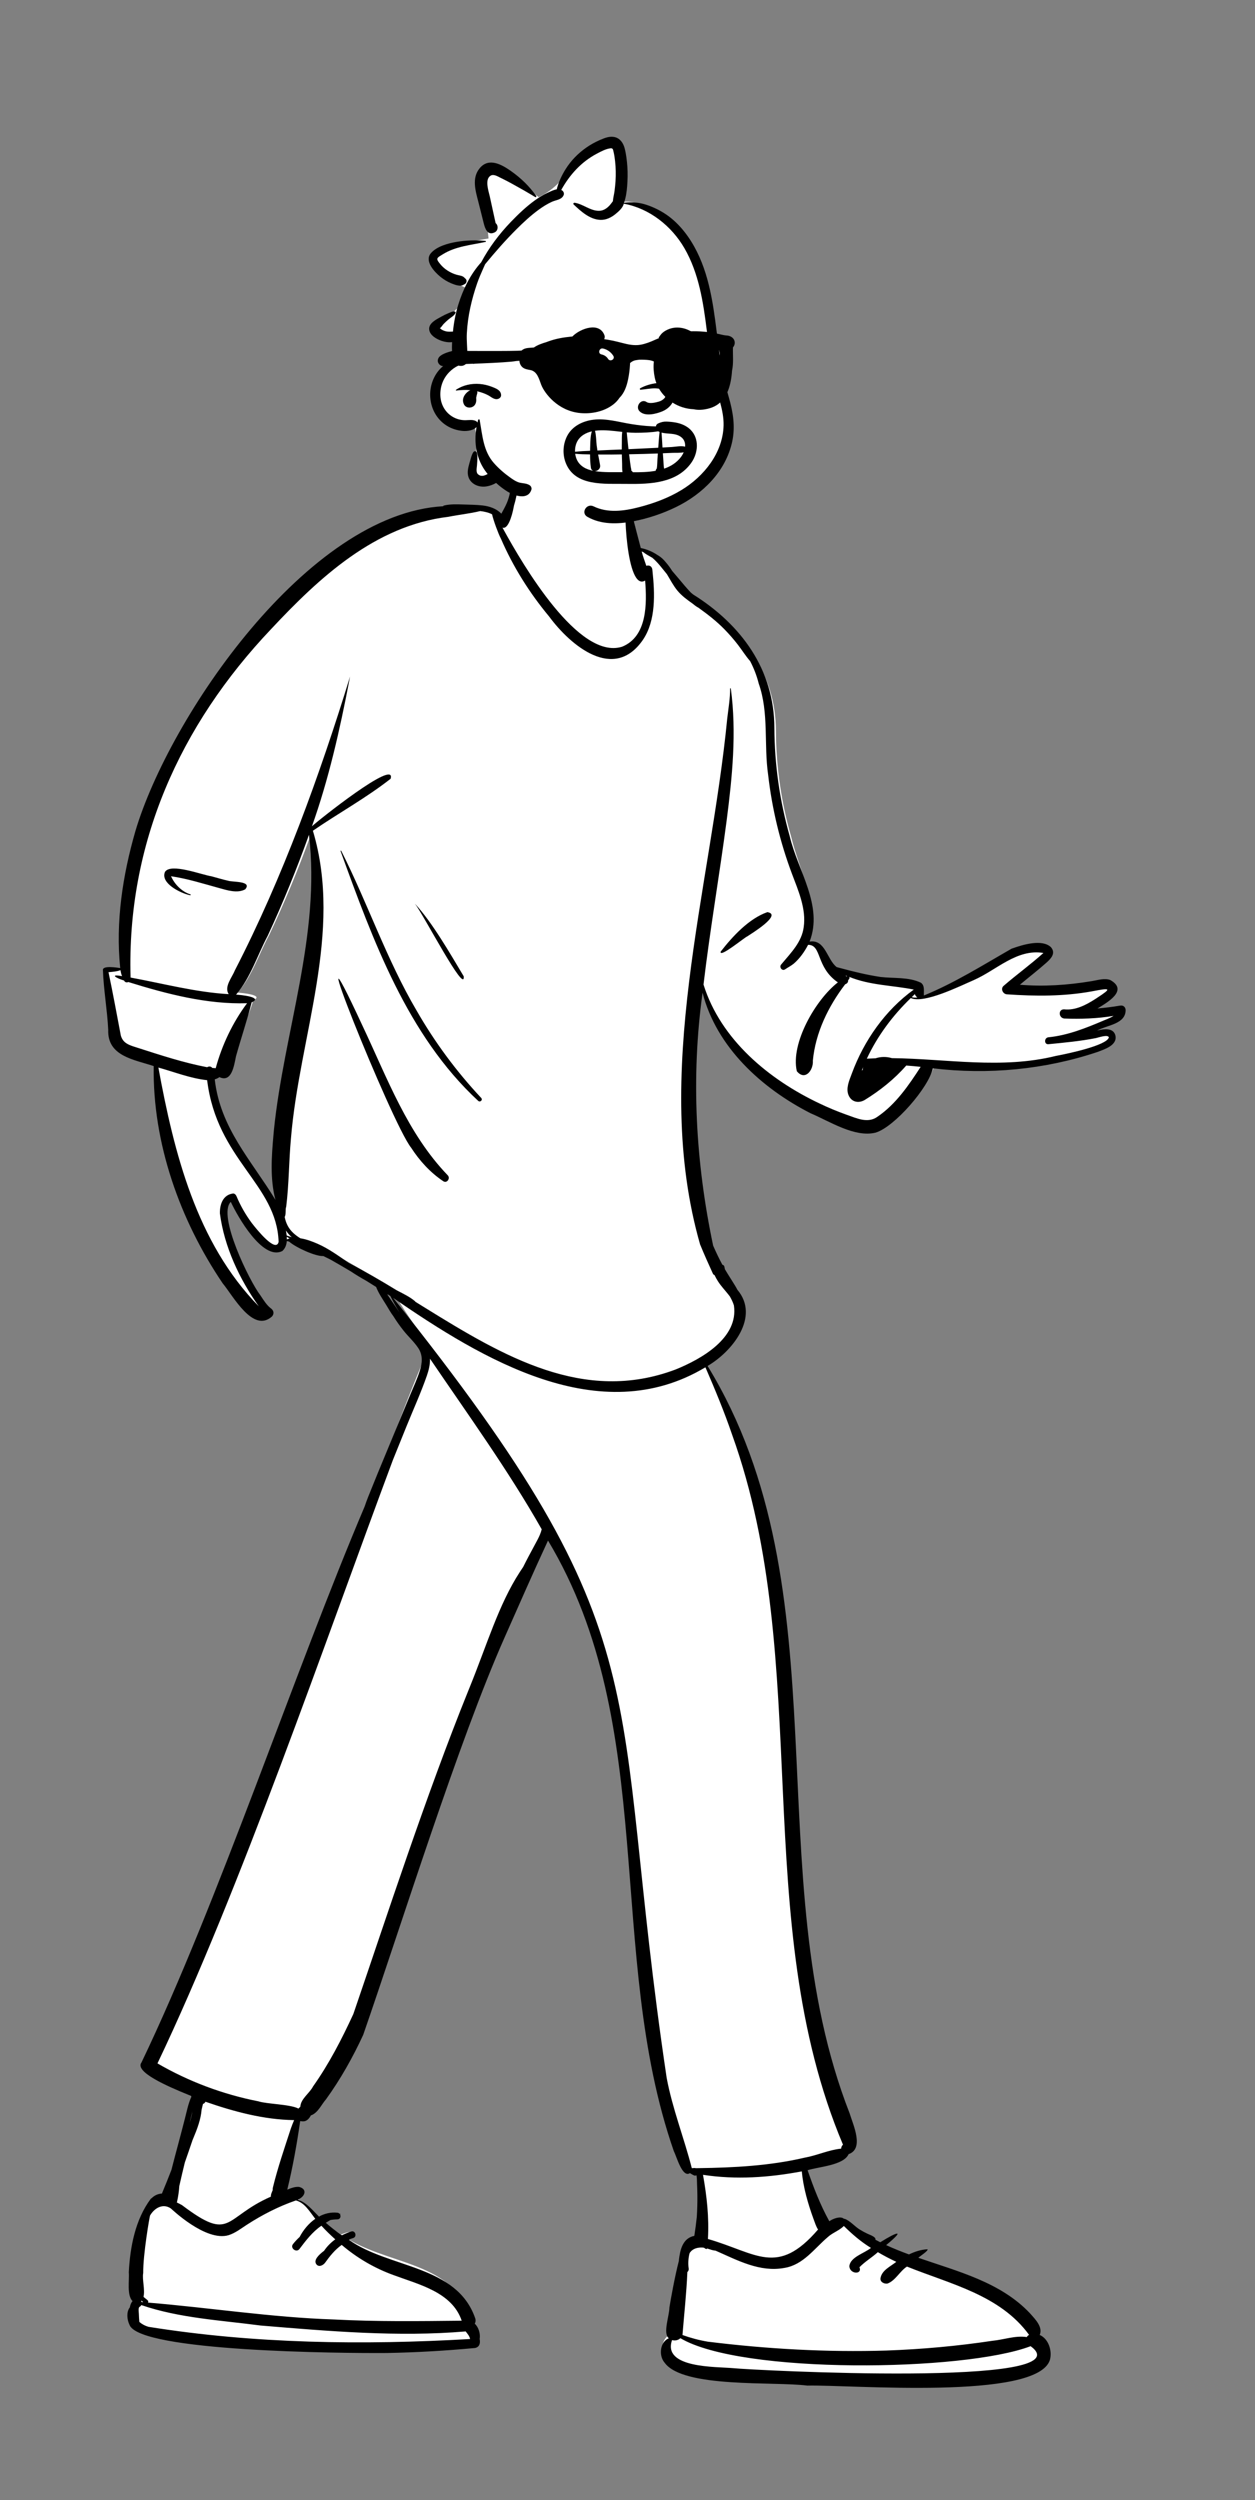 <svg width="222" height="442" viewBox="0 0 222 442" fill="none" xmlns="http://www.w3.org/2000/svg">
<rect x="0" y="0" width="222" height="442" fill="#808080" stroke="none"/>
<path fill-rule="evenodd" clip-rule="evenodd" d="M48.354 206.551C48.377 208.094 48.531 211.638 48.917 213.132C44.613 206.215 38.163 198.656 37.183 190.184C37.488 190.1 38.845 189.975 39.081 189.797C41.308 190.834 40.887 187.642 41.216 186.165C42.105 183.04 43.972 179.965 44.784 176.819C46.916 175.894 42.633 175.502 42.011 175.484C44.598 172.596 45.788 168.627 47.63 165.259C50.337 159.534 52.761 153.682 54.925 147.738C55.398 151.462 55.483 155.227 55.194 158.972C54.304 175.012 48.294 190.436 48.354 206.551ZM197.744 178.057C196.405 178.283 194.173 178.496 192.837 178.606C194.591 177.558 199.775 175.56 196.508 173.765C195.501 173.397 194.42 173.923 193.404 174.086C189.185 174.782 183.976 174.745 179.708 174.394C181.264 173.114 183.312 171.27 184.83 169.945C185.637 169.241 186.42 168.974 185.512 167.923C183.912 166.429 181.051 167.53 179.201 168.186C174.098 171.052 168.337 174.161 162.86 176.366C162.803 175.597 162.838 174.602 162.098 174.086C159.928 173.06 158.33 173.36 156.021 173.087C153.33 172.683 150.938 172.223 148.272 171.509C146.529 170.176 145.466 166.245 142.679 166.685C145.147 160.456 141.384 153.957 139.971 147.993C138.207 141.889 137.28 135.55 137.255 129.204C137.237 119.043 131.367 111.247 122.885 106.033C119.541 103.769 117.295 98.262 113.155 97.159C112.628 95.134 112.597 94.244 112.134 92.203C111.902 91.617 111.73 88.436 111.146 88.544C110.502 85.393 107.222 84.13 104.383 83.47C100.692 82.703 95.541 81.774 92.223 83.938C91.262 84.739 90.84 86.082 90.769 87.281C90.401 88.878 89.634 90.532 88.74 91.918C87.215 91.401 88.078 90.438 86.569 90.214C72.792 88.167 57.5 98.299 48.561 108.184C32.359 124.865 19.415 147.637 21.534 171.412C20.964 171.327 18.438 170.93 18.474 171.73C18.598 175.209 19.237 178.111 19.413 181.588C19.238 186.193 24.01 186.748 27.458 187.884C27.245 201.246 32.087 214.611 39.666 225.594C41.507 227.755 44.27 235.255 47.63 232.268C48.026 231.803 44.955 228.586 44.408 227.792C42.543 225.437 37.6 213.777 41.093 211.449C41.87 213.966 49.389 226.068 50.729 219.199C52.509 220.235 55.451 220.941 57.579 220.834C61.579 223.007 65.472 225.353 69.314 227.792C71.103 231.315 73.728 234.699 75.927 238.082C60.708 273.327 45.853 331.336 26.268 364.532C24.561 366.7 33.955 370.384 35.614 371.18C32.441 376.345 32.044 382.331 29.63 387.894C29.17 387.819 28.706 387.917 28.291 388.14C25.313 390.162 24.19 397.4 24.02 400.968C24.157 402.56 23.569 404.968 24.853 406.14C24.674 406.335 24.54 406.573 24.444 406.816C23.54 407.522 23.652 409.081 24.135 410.048C25.835 413.586 38.264 413.258 42.297 414.015C56.584 415.228 68.576 415.419 82.861 414.093C84.614 413.725 83.288 410.982 82.422 410.238C82.822 409.994 83.078 409.549 82.903 408.977C79.656 399.665 67.918 400.295 60.816 395.323C62.683 394.24 61.478 394.585 60.305 395.006C59.059 394.222 57.848 393.339 56.726 392.364C57.588 391.83 57.163 391.478 56.23 391.924C54.761 390.743 53.616 388.917 51.744 388.344C49.911 387.894 49.911 387.108 49.911 386.612C51.002 382.213 52.194 377.702 52.807 373.241C53.46 374.207 59.098 366.465 60.305 364.532C64.992 357.089 64.98 349.754 68.26 341.66C74.996 324.033 88.794 287.089 97.209 270.231C116.898 302.397 107.308 345.902 119.454 380.202C119.994 381.233 121.009 385.097 122.415 383.983C122.961 384.111 123.542 384.18 124.063 384.254C123.912 388.003 123.632 391.743 123.011 395.453C122.432 395.607 121.94 395.911 121.685 396.444C120.71 395.726 118.844 406.314 118.684 407.393C118.682 408.784 117.486 411.882 118.578 412.709C117.004 413.354 116.747 415.741 117.854 416.969C121.141 421.398 137.164 420.181 143.075 420.923C150.551 420.738 181.822 423.544 183.993 416.434C184.425 414.811 183.685 412.762 182.18 412.137C182.783 410.728 181.34 409.367 180.458 408.378C175.255 402.952 167.255 402.097 160.328 399.736C160.586 399.471 151.286 394.693 149.27 393.512C149.403 391.908 146.078 393.516 146.068 393.512C144.483 390.703 143.36 386.332 142.297 383.301C144.259 382.691 148.986 382.15 149.862 380.202C152.677 379.255 149.853 375.161 149.27 373.241C132.765 331.837 148.424 279.612 124.063 240.534C128.528 237.97 133.651 232.359 129.24 227.651C128.357 226.52 126.198 222.997 126.234 223.612C125.413 220.257 123.582 214.479 123.011 211.087C120.915 198.634 122.289 186.971 124.063 174.394C126.526 183.858 135.014 191.742 143.649 196.066C147.019 197.46 151.469 200.338 155.169 199.43C158.509 198.439 164.573 191.567 165.288 188.266C175.023 189.426 185.13 188.495 194.433 185.427C195.627 184.974 197.04 185.012 196.671 183.313C196.303 181.871 193.677 182.239 192.548 182.506C194.274 181.547 198.754 181.296 198.72 178.789C198.662 178.266 198.277 177.967 197.744 178.057Z" fill="white"/>
<path fill-rule="evenodd" clip-rule="evenodd" d="M90.803 85.15C90.951 85.21 91.052 85.436 91.112 85.775C91.277 85.826 91.418 85.948 91.461 86.132C91.586 86.673 91.44 87.237 91.327 87.776L91.314 87.838C91.208 88.36 91.078 88.878 90.918 89.387L90.895 89.515C90.508 91.617 89.76 93.615 88.883 93.276L89.086 93.646C92.528 99.91 102.361 116.729 110.038 114.331C114.509 112.535 114.445 106.695 114.118 102.63C110.799 104.672 110.178 89.044 110.858 87.317C111.4 86.918 111.662 90.513 111.863 91.008C112.303 92.98 112.842 94.927 113.349 96.882C114.419 97.094 115.431 97.522 116.326 98.135C116.369 98.16 116.413 98.182 116.455 98.208C116.992 98.535 117.411 98.954 117.785 99.416C118.207 99.89 118.568 100.409 118.909 100.942C119.659 101.796 120.373 102.682 121.112 103.545C121.462 103.954 121.821 104.351 122.188 104.739L122.471 104.977C122.518 105.016 122.565 105.056 122.613 105.095C131.095 110.404 136.966 118.349 136.983 128.696C137.008 135.161 137.935 141.618 139.699 147.835C141.112 153.91 145.679 160.119 143.21 166.463C145.998 166.016 146.257 169.609 148 170.967L148.548 171.115C150.997 171.776 153.243 172.327 155.748 172.711C158.058 172.989 160.727 172.684 162.897 173.728C163.637 174.254 163.372 175.204 163.43 175.988C168.906 173.741 173.825 170.638 178.928 167.719L179.099 167.658C180.987 166.985 184.357 165.975 185.908 167.451C186.816 168.522 185.9 169.478 185.093 170.195C183.574 171.544 181.964 172.782 180.408 174.086C184.6 174.437 188.805 174.157 192.95 173.475L193.176 173.438C194.192 173.272 195.39 172.875 196.397 173.251C199.664 175.079 195.884 177.214 194.13 178.282C195.466 178.17 196.801 178.003 198.14 177.773C198.672 177.682 199.057 177.986 199.116 178.518C199.15 181.073 195.794 181.21 194.069 182.187L194.207 182.155C195.335 181.893 196.957 181.662 197.311 183.072C197.68 184.803 195.353 185.503 194.159 185.964C184.856 189.089 174.749 190.038 165.015 188.856C164.301 192.218 158.236 199.219 154.897 200.227C151.197 201.152 146.747 198.221 143.377 196.801C134.742 192.397 126.741 185.132 124.279 175.492C122.209 190.438 123.046 205.506 126.152 220.212C126.655 221.358 127.186 222.487 127.783 223.587C127.963 223.616 128.116 223.737 128.151 223.981C128.17 224.115 128.197 224.246 128.227 224.374C128.821 225.387 129.473 226.36 130.078 227.367C130.203 227.575 130.326 227.791 130.439 228.012C134.466 232.774 129.558 238.911 125.168 241.479C149.528 281.283 133.795 331.445 150.299 373.618L150.336 373.739C150.962 375.744 152.87 379.873 150.111 380.818C149.235 382.802 144.82 383.036 142.858 383.657C143.921 386.744 145.103 389.797 146.688 392.658L146.717 392.671C147.349 392.205 148.703 391.724 149.262 392.232C149.398 392.249 149.534 392.287 149.666 392.353C150.533 392.785 151.229 393.61 152.058 394.13C152.506 394.41 152.971 394.666 153.451 394.889C153.898 395.096 154.372 395.233 154.736 395.575C154.851 395.682 154.88 395.819 154.852 395.946C155.14 396.096 155.427 396.246 155.713 396.396L155.869 396.299C158.4 394.717 160.436 393.861 156.753 396.899C158.073 397.51 159.426 398.046 160.788 398.547C161.822 398.048 162.926 397.684 164.065 397.634C164.269 397.888 162.705 398.869 162.447 399.139C169.373 401.544 176.992 403.427 182.195 408.954L182.252 409.019C183.138 410.021 184.506 411.378 183.917 412.783C185.422 413.419 186.162 415.506 185.73 417.16C183.559 424.401 150.278 421.543 142.803 421.733C136.892 420.976 120.87 422.216 117.582 417.704C116.476 416.454 116.733 414.023 118.307 413.365C117.214 412.523 118.41 409.368 118.413 407.951L118.438 407.787C118.605 406.729 119.331 402.588 120.084 399.694C120.099 399.467 120.129 399.233 120.166 398.998L120.189 398.848C120.339 397.926 120.569 396.988 121.163 396.246C121.59 395.714 122.181 395.385 122.822 395.266C122.994 394.164 123.135 393.06 123.256 391.954C123.342 390.653 123.374 389.35 123.36 388.047C123.352 387.389 123.335 386.731 123.303 386.074C123.279 385.59 123.307 385.015 123.184 384.521C123.103 384.605 122.986 384.65 122.856 384.605C122.58 384.51 122.325 384.335 122.072 384.191C122.062 384.186 122.054 384.18 122.046 384.174C120.691 385.056 119.71 381.28 119.183 380.255C107.037 345.317 116.627 305.108 96.939 272.344C94.221 278.194 91.885 283.56 89.269 289.451C81.098 307.847 71.012 340.251 64.248 359.73C62.407 363.712 60.244 367.56 57.673 371.116C56.85 372.05 56.299 373.426 55.109 373.928L55.005 373.944C54.687 374.539 54.246 375.041 53.591 375.024C53.43 375.02 53.266 375.001 53.1 374.973C52.519 379.026 51.788 383.105 50.817 387.094L50.948 387.039C51.584 386.775 52.253 386.551 52.905 386.609C54.489 387.011 53.902 388.4 52.651 388.858C54.209 389.343 55.263 390.712 56.42 391.852C57.398 391.323 58.493 391.049 59.665 391.165C59.844 391.182 59.981 391.261 60.076 391.369C60.143 391.369 60.208 391.373 60.27 391.383L60.142 391.46C60.35 391.811 60.202 392.345 59.665 392.348C59.243 392.35 58.837 392.389 58.444 392.462C58.171 392.622 57.9 392.783 57.632 392.952C58.535 393.751 59.496 394.489 60.486 395.163C61.009 394.895 61.562 394.671 62.137 394.491C62.879 394.258 63.203 395.442 62.457 395.656C62.299 395.702 62.142 395.752 61.986 395.807L61.834 395.899C61.798 395.921 61.761 395.943 61.722 395.966C68.824 401.031 80.829 400.389 84.076 409.874C84.184 410.232 84.129 410.54 83.978 410.783C84.681 411.431 85.006 412.595 84.847 413.488L84.861 413.563C84.982 414.286 84.808 414.92 84.034 415.085C78.869 415.567 73.717 415.874 68.529 415.969L68.111 415.972C60.678 416.022 24.529 415.751 22.898 410.965C22.463 410.079 22.329 408.704 22.965 407.913C23.039 407.488 23.185 407.101 23.443 406.798C22.396 405.737 22.911 403.063 22.783 401.717C23.013 397.221 23.922 392.4 26.662 388.722C26.707 388.663 26.761 388.628 26.817 388.61C27.295 388.128 27.924 387.823 28.643 387.782C28.665 387.726 28.688 387.67 28.71 387.614C29.268 386.293 29.799 384.947 30.327 383.594C30.718 382.058 31.126 380.525 31.535 379.001C31.944 377.478 32.343 375.953 32.734 374.425C33.046 373.208 33.314 371.836 33.853 370.672C33.838 370.622 33.824 370.573 33.808 370.523L33.247 370.295C29.573 368.798 23.752 366.271 25.031 364.603C38.66 336.199 52.001 295.762 64.508 266.315C64.703 265.738 64.91 265.164 65.137 264.595C65.689 263.211 66.249 261.828 66.816 260.45L67.158 259.623L72.606 246.474C73.177 245.097 73.82 243.728 74.269 242.306C74.702 240.936 74.819 239.573 73.996 238.327C73.26 237.211 72.222 236.288 71.392 235.24C70.764 234.448 70.152 233.601 69.604 232.712C69.106 232.053 68.69 231.299 68.319 230.692C67.723 229.719 66.966 228.641 66.535 227.516C65.978 227.164 65.419 226.813 64.859 226.467C63.892 225.923 62.94 225.353 62.013 224.737C60.843 224.039 59.665 223.354 58.478 222.683C58.05 222.47 57.621 222.258 57.192 222.046C55.906 222.158 52.353 220.568 51.143 219.492C51.005 219.464 50.867 219.433 50.73 219.398C50.676 220.085 50.452 220.707 49.931 221.169C46.463 222.895 42.043 215.078 40.825 212.47C38.404 214.842 44.18 226.575 46.046 228.973L46.145 229.122C46.644 229.872 47.168 230.714 47.876 231.268L47.947 231.323C48.432 231.683 48.522 232.245 48.126 232.718C44.766 235.761 41.238 229.079 39.397 226.878C31.819 215.69 26.977 202.077 27.189 188.467C23.742 187.31 18.97 186.745 19.145 182.054C18.969 178.513 18.33 175.01 18.206 171.466C18.17 170.651 20.696 171.055 21.266 171.141C20.426 162.999 21.695 154.732 23.957 146.907C29.897 126.884 54.357 90.795 78.433 89.492C78.412 89.453 78.422 89.4 78.476 89.386C79.565 89.102 80.769 89.147 81.889 89.183C83.055 89.22 84.24 89.228 85.399 89.36C86.6 89.497 87.873 89.94 88.68 90.817L88.959 90.311C89.284 89.72 89.597 89.123 89.833 88.472C89.953 88.142 90.046 87.801 90.132 87.456C90.228 86.964 90.253 86.451 90.485 86.004C90.491 85.993 90.499 85.983 90.505 85.972C90.589 85.691 90.684 85.415 90.803 85.15ZM120.352 413.348C120.008 413.699 119.411 413.852 118.883 413.684C117.127 418.687 126.652 418.373 129.709 418.654C132.969 419.003 192.349 422.1 182.307 414.765C170.526 419.268 131.12 419.765 120.352 413.348ZM149.27 393.512C148.477 394.332 147.282 394.696 146.431 395.479C144.028 397.518 142.094 400.387 138.772 400.927C134.407 401.744 130.473 399.584 126.569 397.873C126.083 397.85 125.576 397.644 125.077 397.491C125.06 397.527 125.042 397.564 125.022 397.597C124.998 397.588 124.972 397.58 124.943 397.575C124.899 397.568 124.858 397.563 124.816 397.557C124.716 397.476 124.61 397.409 124.501 397.352C124.435 397.342 124.369 397.334 124.304 397.33C123.499 397.281 122.626 397.468 122.109 398.137C122.065 398.194 122.025 398.254 121.986 398.315C121.736 399.204 121.704 400.28 121.825 401.032C121.864 401.278 121.762 401.52 121.589 401.659C121.435 405.381 121.017 409.118 120.725 412.791C122.185 413.317 123.7 413.718 125.217 413.971C135.682 415.261 146.258 415.861 156.803 415.537C163.08 415.309 169.349 414.747 175.561 413.811C177.569 413.622 179.625 412.843 181.632 413.157C181.717 412.995 181.85 412.857 182.036 412.763C176.892 405.699 168.099 403.789 160.434 400.692C159.168 401.504 158.389 403.194 156.979 403.697C156.431 403.78 155.67 403.456 155.75 402.76C155.978 401.334 157.514 400.684 158.548 399.856C157.438 399.336 156.35 398.772 155.288 398.143C154.245 399.086 153.01 399.804 152.033 400.809C152.589 402.169 150.274 402.051 150.248 400.604C150.408 399.004 152.937 398.326 154.066 397.393C152.302 396.317 150.727 394.959 149.27 393.512ZM24.994 407.497C24.932 407.619 24.832 407.73 24.683 407.816C24.426 407.965 24.549 408.754 24.562 409.02L24.563 409.04C24.577 409.517 24.607 409.994 24.648 410.469C25.082 410.862 25.637 411.16 26.254 411.34C45.041 414.346 64.188 414.59 83.156 413.499C83.068 412.993 82.7 412.577 82.373 412.155C70.382 413.177 58.103 412.108 46.092 411.112C39.07 410.186 31.712 409.803 24.994 407.497ZM52.344 388.999C49.248 390.068 46.367 391.551 43.623 393.327C42.603 393.993 41.63 394.755 40.457 395.137C36.398 396.362 30.312 390.477 30.215 390.411C28.805 389.46 27.31 390.347 26.543 391.666C26.472 391.788 25.297 398.534 25.332 401.839C25.121 402.962 25.684 404.798 25.385 406.023C25.62 406.307 25.956 406.441 26.182 406.738C26.264 406.846 26.241 406.967 26.17 407.059C37.132 407.964 48.029 409.68 59.043 410.043C66.581 410.442 74.133 410.35 81.672 410.259C79.957 405.209 74.115 403.875 69.652 402.213C66.28 400.998 63.176 399.188 60.445 396.862C59.26 397.696 58.326 398.865 57.487 400.038C57.106 400.516 56.323 400.876 55.914 400.215C55.494 399.529 56.315 398.662 57.328 397.902C57.861 397.11 58.534 396.436 59.308 395.88C58.452 395.115 57.628 394.318 56.856 393.471C55.255 394.559 54.079 396.123 52.927 397.642C52.373 398.247 51.338 397.447 51.792 396.764C52.156 396.294 52.566 395.86 53.004 395.454C53.665 394.203 54.617 393.049 55.771 392.249L55.683 392.137C54.719 390.896 53.885 389.407 52.344 388.999ZM25.064 406.705C25.038 406.738 25.01 406.769 24.98 406.8C25.007 406.854 25.027 406.911 25.042 406.969L25.323 406.992C25.226 406.91 25.14 406.811 25.064 406.705ZM141.829 383.862C136.085 384.949 130.153 385.367 124.356 384.469C125.027 388.223 125.448 392.001 125.227 395.813C133.895 398.322 137.496 402.505 144.707 394.144C144.359 393.613 144.158 392.959 143.924 392.329C142.927 389.596 142.104 386.768 141.829 383.862ZM36.344 371.549C36.262 371.731 36.114 371.88 35.901 371.946C35.825 372.282 35.747 372.618 35.663 372.953C35.523 374.683 34.872 376.398 34.199 377.993C34.152 378.103 34.107 378.214 34.061 378.324C33.617 379.651 33.151 380.975 32.692 382.301C32.344 383.679 32.038 385.067 31.718 386.451C31.656 387.39 31.523 388.321 31.318 389.241C31.309 389.284 31.296 389.324 31.282 389.361C31.603 389.505 31.913 389.671 32.205 389.839C40.998 396.463 39.48 392.035 47.923 388.326C47.874 387.97 48.052 387.648 48.197 387.279L48.216 387.231C48.225 387.208 48.233 387.184 48.242 387.161C48.228 387.02 48.236 386.869 48.274 386.709C49.129 383.202 50.319 379.756 51.434 376.324C51.612 375.807 51.819 375.303 52.03 374.798C46.677 374.729 41.382 373.3 36.344 371.549ZM69.542 229.439C118.112 290.164 107.471 297.325 117.929 367.333C118.945 372.782 121.01 377.955 122.376 383.301L122.564 383.283C122.751 383.265 122.929 383.253 123.061 383.296L123.066 383.298L123.604 383.291C129.888 383.205 136.199 382.875 142.337 381.439C144.507 381.056 146.622 380.054 148.794 379.844C148.803 379.561 148.937 379.297 149.119 379.145C132.367 339.416 144.039 294.032 129.505 253.628C128.125 249.585 126.483 245.632 124.784 241.714C106.104 252.912 85.227 240.231 69.542 229.439ZM34.028 373.253C33.924 373.711 33.812 374.163 33.709 374.6L33.557 375.251C33.773 374.593 33.943 373.925 34.028 373.253ZM76.061 240.192C76.093 241.196 75.851 242.209 75.524 243.153C74.475 246.178 73.132 249.126 71.929 252.093C71.113 254.107 70.304 256.123 69.487 258.137C57.379 290.568 42.517 334.039 27.854 364.774C33.379 367.98 39.436 370.248 45.703 371.477C47.158 371.965 51.32 371.987 52.793 372.76L53.128 372.43C53.186 371.047 54.751 370.06 55.377 368.847C58.204 364.854 60.458 360.487 62.502 356.049L62.836 355.075C68.271 339.207 75.364 317.362 82.836 298.895L83.067 298.325C86.164 290.709 88.2 283.688 91.937 277.927C92.141 277.617 92.347 277.306 92.554 276.996C92.707 276.688 92.861 276.381 93.018 276.074C93.688 274.764 94.411 273.483 95.093 272.179C95.383 271.623 95.671 270.996 95.824 270.354C89.887 259.898 82.813 250.124 76.061 240.192ZM84.952 90.348C83.089 90.803 81.18 90.988 79.306 91.365C66.391 92.909 56.49 102.091 47.961 111.208C31.805 128.221 22.405 149.155 23.098 172.816C28.868 173.869 34.578 175.412 40.457 175.749C39.602 174.451 41.033 172.829 41.526 171.586C50.028 155.116 56.593 136.935 61.924 119.595L61.779 120.352C60.105 129.055 58.156 137.72 55.179 146.08C56.042 145.23 70.204 133.938 69.097 137.672C64.77 141.062 59.883 143.749 55.349 146.86C60.74 164.914 52.947 183.206 51.466 201.267C51.094 205.283 51.126 209.327 50.626 213.327C50.436 213.78 50.636 214.7 50.356 215.13C50.564 216.192 51 217.16 51.9 217.989C52.278 218.338 52.692 218.64 53.127 218.909C54.212 219.074 55.302 219.493 56.186 219.881C58.153 220.744 59.884 222.017 61.642 223.234L61.689 223.266C64.524 224.726 67.356 226.385 70.198 228.115L70.325 228.181C71.382 228.738 72.463 229.24 73.384 230.011C73.426 230.046 73.454 230.086 73.473 230.129L75.199 231.198C89.027 239.753 103.285 248.215 119.498 242.107C124.053 240.268 130.675 236.541 129.825 230.778C129.657 230.225 129.402 229.706 129.114 229.201C129.034 229.092 128.951 228.985 128.868 228.88C128.24 228.084 127.537 227.354 126.991 226.494C126.769 226.144 126.57 225.784 126.396 225.414C126.273 225.376 126.164 225.289 126.095 225.138C125.315 223.432 124.55 221.723 123.838 219.986C115.208 189.822 125.684 157.411 128.647 126.987C128.853 125.245 129.155 123.485 129.154 121.73C129.154 121.648 129.273 121.65 129.28 121.73C130.325 129.495 129.532 137.333 128.538 145.063C127.266 154.734 125.594 164.364 124.446 174.052C127.499 183.817 136.05 190.874 145.03 195.105C146.557 195.833 148.119 196.481 149.712 197.052L149.819 197.089C151.569 197.703 153.544 198.652 155.233 197.408C158.473 195.204 160.76 191.84 162.86 188.6C162.01 188.508 161.16 188.428 160.309 188.369C158.219 190.766 155.658 192.801 152.955 194.463C151.854 195.096 150.603 194.829 150.094 193.59C149.613 192.421 150.202 191.056 150.628 189.929L150.689 189.764C152.846 183.934 156.591 178.59 161.647 174.938C157.832 174.174 153.87 174.197 150.21 172.686C150.41 172.896 150.148 173.131 150.021 173.309C150.066 173.655 149.816 173.908 149.508 174C146.522 177.911 144.259 182.543 143.787 187.504C143.912 189.193 142.404 191.145 140.952 189.371C139.816 184.432 144.284 176.715 148.213 173.668C144.273 170.957 145.421 167.045 142.948 167.027C142.309 168.257 141.475 169.435 140.424 170.348C139.949 170.735 139.372 171.027 138.862 171.371C138.326 171.732 137.767 170.937 138.192 170.501L138.304 170.366C139.917 168.431 141.833 166.53 142.166 163.913C142.648 160.69 141.203 157.425 140.095 154.482C137.972 148.838 136.564 142.966 135.878 136.974C135.101 131.605 136.046 126.035 134.212 120.84C133.848 119.393 133.324 118.075 132.682 116.852C132.666 116.839 132.651 116.826 132.637 116.81C131.875 115.926 131.265 114.942 130.554 114.016C129.811 113.047 129.005 112.125 128.151 111.252C126.724 109.794 125.148 108.578 123.505 107.406C123.475 107.395 123.444 107.381 123.414 107.363C123.106 107.181 122.81 106.959 122.525 106.716L122.497 106.697C121.542 106.031 120.568 105.309 119.822 104.405C119.09 103.518 118.57 102.484 117.972 101.507C117.156 100.508 116.377 99.438 115.392 98.606C114.835 98.287 114.255 97.987 113.758 97.588C113.677 97.554 113.594 97.521 113.51 97.491C113.722 98.357 114.043 99.154 114.331 100.033C114.75 99.856 115.322 100.052 115.393 100.699L115.419 100.94C115.839 104.897 116.051 109.685 113.73 113.111C108.619 120.541 100.984 114.198 97.123 108.973C93.657 104.807 90.744 100.172 88.593 95.191L88.557 95.126C88.157 94.363 87.289 92.039 87.043 90.922C86.423 90.595 85.668 90.436 84.952 90.348ZM68.587 228.823C68.572 228.843 68.554 228.86 68.535 228.875C69.26 229.907 69.951 230.974 70.662 232.01C70.079 231.054 69.53 230.09 69.044 229.116C68.892 229.018 68.74 228.921 68.587 228.823ZM28.015 188.724C30.785 203.801 34.745 219.665 45.777 230.938C42.344 226.09 39.674 220.431 38.897 214.503C38.865 212.912 39.443 211.232 41.199 210.996C41.498 210.956 41.726 211.225 41.833 211.464L41.843 211.488C42.534 213.141 43.433 214.713 44.496 216.154L44.6 216.29C45.403 217.33 48.81 221.571 49.285 219.544C48.937 209.296 38.371 205.071 36.641 190.957C33.681 190.643 30.871 189.516 28.015 188.724ZM50.729 218.632C50.74 218.792 50.746 218.952 50.743 219.109C50.9 219.044 51.062 218.991 51.227 218.951C51.059 218.847 50.894 218.74 50.729 218.632ZM50.572 217.527C50.63 217.822 50.679 218.119 50.71 218.413C51.011 218.509 51.309 218.614 51.606 218.724C51.426 218.562 51.255 218.39 51.095 218.208C50.908 217.995 50.733 217.766 50.572 217.527ZM54.656 147.575C52.491 153.629 50.067 159.59 47.361 165.421C45.544 168.833 44.331 172.809 41.817 175.77C41.792 175.794 41.768 175.816 41.742 175.836L41.784 175.838C42.533 175.871 46.605 176.273 44.515 177.196C43.703 180.401 42.64 183.533 41.751 186.716L41.732 186.809C41.406 188.349 40.995 191.451 38.813 190.415C38.576 190.597 38.292 190.724 37.986 190.81C38.967 199.439 44.412 205.056 48.716 212.102C47.754 208.383 48.035 204.501 48.37 200.704L48.453 199.77C50.232 182.363 56.758 165.246 54.656 147.575ZM72.731 202.906C69.223 198.522 51.968 155.127 64.162 181.418C68.496 190.57 72.063 200.368 79.213 207.784C79.707 208.317 79.056 209.252 78.413 208.822C76.106 207.278 74.238 205.229 72.731 202.906ZM60.243 150.456C60.228 150.386 60.319 150.347 60.358 150.407C65.046 159.684 68.394 169.653 73.691 178.649C76.888 184.219 80.725 189.411 85.119 194.093C85.449 194.445 84.952 194.931 84.595 194.619C72.052 183.021 65.954 166.162 60.243 150.456ZM152.686 188.648L152.678 188.649L152.563 188.948C152.524 189.049 152.484 189.15 152.444 189.253C152.463 189.244 152.482 189.237 152.502 189.229C152.543 189.187 152.584 189.145 152.625 189.101C152.616 188.948 152.635 188.795 152.686 188.648ZM21.315 171.505C20.679 171.756 19.896 171.803 19.192 171.864C19.98 175.586 20.661 179.336 21.374 183.067C21.704 184.212 22.479 184.614 23.552 184.978L24.415 185.254C28.442 186.547 32.491 187.875 36.643 188.668C36.935 188.478 37.349 188.487 37.543 188.792C37.745 188.811 37.952 188.823 38.157 188.842C39.267 184.736 41.165 180.757 43.705 177.352C36.605 177.581 29.454 175.704 22.699 173.606C22.426 173.739 22.066 173.656 21.95 173.341L21.846 173.311C20.712 172.974 19.209 172.146 21.592 172.566C21.448 172.23 21.368 171.869 21.315 171.505ZM184.576 168.467C179.869 167.687 176.273 171.509 172.256 173.263C169.851 174.297 163.443 177.504 161.113 176.437C157.919 179.519 155.222 183.119 153.336 187.159C153.85 187.128 154.364 187.105 154.879 187.089C155.81 186.789 156.804 186.774 157.771 187.062C167.456 187.169 177.148 189.055 186.794 186.665L187.016 186.623C188.997 186.247 195.763 184.813 196.148 183.409C196.047 182.798 194.228 183.443 193.878 183.513C191.098 184.062 188.273 184.323 185.456 184.598C184.672 184.674 184.682 183.453 185.456 183.375C188.847 183.037 192.06 181.761 195.171 180.434C195.502 180.287 196.378 179.982 196.985 179.587C194.11 180.077 191.147 180.162 188.238 180.058C187.237 179.928 187.166 178.404 188.238 178.434C190.202 178.651 192.078 177.68 193.681 176.654L194.03 176.427C196.703 174.681 196.516 174.606 193.139 175.255C188.176 176.16 183.154 176.127 178.142 175.781C177.427 175.769 176.933 174.804 177.525 174.288C179.833 172.291 182.306 170.51 184.576 168.467ZM161.827 175.74L161.772 175.792C161.657 175.903 161.563 176.001 161.51 176.053L161.489 176.074C161.418 176.141 161.349 176.21 161.279 176.277C161.586 176.381 161.926 176.386 162.276 176.332C162.065 176.2 161.908 175.983 161.827 175.74ZM73.408 159.77L73.397 159.755L73.423 159.784C76.451 163.067 79.519 168.391 82.027 172.59C82.358 176.032 74.942 161.753 73.408 159.77ZM149.589 172.458C149.619 172.494 149.647 172.532 149.674 172.57L149.715 172.628L149.78 172.588C149.804 172.574 149.829 172.565 149.855 172.558C149.766 172.526 149.678 172.491 149.589 172.458ZM135.738 161.25C138.462 161.678 132.892 165.07 132.157 165.556C131.686 165.735 127.21 169.439 127.481 168.237C129.577 165.541 132.469 162.398 135.738 161.25ZM29.181 154.142C30.189 152.516 35.672 154.656 37.405 154.913C38.38 155.171 39.343 155.476 40.328 155.692C41.097 155.972 44.685 155.701 43.369 157.225C41.995 157.965 40.201 157.393 38.794 157C35.994 156.234 33.185 155.34 30.318 154.914C30.232 154.871 30.227 154.9 30.302 155.002C30.919 156.375 32.216 157.664 33.676 158.107C33.777 158.136 33.735 158.291 33.633 158.264L33.535 158.244C31.892 157.876 28.342 156.133 29.181 154.142Z" fill="black"/>
<path fill-rule="evenodd" clip-rule="evenodd" d="M129.407 73.432C127.142 63.145 126.701 51.849 120.725 42.867C118.114 39.205 113.918 34.429 109.016 35.934C109.218 33.766 109.409 31.596 109.585 29.425C109.686 28.183 110.15 26.529 109.101 25.574C107.37 24.173 104.504 26.317 103.166 27.515C100.267 30.297 99.122 32.999 95.303 34.857C93.773 33.764 92.281 32.616 90.727 31.553C89.144 30.469 86.88 28.708 85.237 30.709C83.844 32.405 84.734 35.078 85.286 36.944C85.568 37.899 85.849 38.941 86.241 39.922C86.275 40.668 86.332 41.413 86.417 42.155C83.588 42.66 80.677 43.084 77.974 44.074C76.5 44.874 76.63 46.691 77.676 47.779C79.24 49.297 81.221 50.485 83.382 51.282C82.99 52.644 82.049 53.798 80.866 54.553C80.469 54.805 80.246 55.175 80.166 55.569C79.559 55.871 78.91 56.089 78.224 56.23C77.378 56.405 76.889 57.406 77.108 58.201C77.722 60.134 79.887 59.029 81.293 58.893C81.335 60.242 81.357 61.649 81.969 62.899C78.7 63.758 75.869 66.893 76.625 70.424C77.311 73.8 80.947 74.832 83.826 75.599C84.044 75.727 84.043 75.854 84.112 76.172C84.587 78.361 84.187 80.769 83.439 82.846C83.234 83.413 83.534 84.121 83.988 84.461C86.332 85.957 87.109 81.402 89.781 84.301C89.582 84.271 89.085 84.023 89.111 84.383C92.578 90.48 102.813 90.855 109.084 91.004C109.837 91.371 110.704 91.163 111.564 90.929C112.386 90.884 113.206 90.823 114.025 90.739C115.519 90.469 118.147 90.789 118.241 88.68C122.099 87.154 125.417 84.519 127.68 81.027C129.358 78.71 130.021 76.257 129.407 73.432Z" fill="white"/>
<path fill-rule="evenodd" clip-rule="evenodd" d="M106.004 24.803L106.23 24.705C107.006 24.368 107.855 24.044 108.705 24.229C109.684 24.441 110.25 25.285 110.493 26.205C110.773 27.27 110.899 28.403 110.976 29.499C111.055 30.633 111.025 31.766 110.939 32.899C110.868 33.846 110.721 34.944 110.369 35.863C110.384 35.849 110.402 35.839 110.424 35.837C111.809 35.695 113.085 35.778 114.408 36.225C115.64 36.641 116.835 37.226 117.907 37.964C120.223 39.558 122.016 41.966 123.264 44.459C125.801 49.525 126.336 55.254 127.046 60.794L127.068 60.961C127.45 63.923 127.959 66.84 128.774 69.713L128.914 70.203C129.662 72.832 130.109 75.389 129.512 78.11C128.359 83.372 124.293 87.344 119.589 89.637C117.188 90.808 114.589 91.671 111.965 92.169C109.273 92.68 106.359 92.766 103.905 91.37C102.688 90.678 103.76 88.911 104.989 89.511C107.527 90.749 110.404 90.341 113.038 89.661C115.658 88.984 118.228 88.036 120.55 86.628C124.534 84.212 127.887 80.041 127.997 75.197C128.058 72.472 126.896 69.87 126.336 67.238C125.842 64.919 125.536 62.567 125.246 60.214L125.032 58.467C124.41 53.456 123.631 48.297 121.063 43.868C118.796 39.958 114.892 36.849 110.398 36.023C110.371 36.018 110.354 36.005 110.343 35.988C110.205 36.73 109.39 37.422 108.868 37.848C108.128 38.453 107.232 38.892 106.257 38.872C104.377 38.835 102.763 37.374 101.475 36.15C101.33 36.013 101.487 35.82 101.652 35.845C103.148 36.071 104.43 37.288 105.962 37.27C106.751 37.261 107.355 36.837 107.87 36.273C108.063 36.062 108.232 35.807 108.415 35.573C108.46 34.959 108.634 34.356 108.711 33.744C108.784 33.174 108.846 32.594 108.883 32.019C108.958 30.845 108.934 29.663 108.805 28.494C108.749 27.992 108.679 27.486 108.569 26.991L108.518 26.769C108.45 26.463 108.406 26.184 108.037 26.215C107.216 26.285 106.298 26.787 105.58 27.165C102.797 28.634 100.774 30.905 99.28 33.574C99.374 33.621 99.463 33.683 99.547 33.763C99.716 33.925 99.802 34.211 99.725 34.437C99.427 35.31 98.367 35.336 97.621 35.678C96.808 36.05 96.045 36.529 95.322 37.054C93.899 38.087 92.592 39.3 91.349 40.541C89.391 42.494 87.573 44.574 85.817 46.707L85.444 47.544C85.071 48.38 84.706 49.219 84.404 50.09C83.913 51.506 83.501 52.954 83.185 54.42C82.866 55.895 82.659 57.404 82.58 58.911C82.51 60.256 82.688 61.6 82.68 62.938C82.8 63.161 82.843 63.413 82.787 63.67C83.162 63.777 83.526 63.939 83.868 64.163C83.951 64.218 83.898 64.349 83.8 64.324C83.367 64.217 82.933 64.194 82.509 64.235C82.284 64.513 81.919 64.69 81.566 64.683L81.415 64.679C81.304 64.677 81.195 64.659 81.089 64.629C80.492 64.905 79.943 65.302 79.478 65.776C78.36 66.916 77.82 68.41 77.9 70.007C77.978 71.581 78.815 73.001 80.201 73.757C80.819 74.095 81.506 74.272 82.209 74.285C82.885 74.298 83.772 74.092 84.328 74.533C84.39 74.583 84.431 74.649 84.457 74.722C84.495 74.558 84.537 74.394 84.581 74.231C84.616 74.107 84.822 74.093 84.848 74.231L84.88 74.413C85.346 77.042 85.51 79.75 87.359 81.854C88.224 82.839 89.266 83.727 90.336 84.481L90.513 84.604C90.97 84.92 91.464 85.228 92.009 85.342C92.614 85.469 93.115 85.434 93.671 85.768C93.933 85.924 94.094 86.271 93.998 86.571C93.38 88.499 90.946 87.633 89.718 86.871C89.036 86.447 88.372 85.935 87.755 85.371C87.217 85.7 86.578 85.911 86.029 85.994C85.182 86.121 84.283 85.944 83.608 85.396C82.894 84.817 82.65 83.973 82.771 83.078C82.831 82.632 82.947 82.198 83.071 81.766L83.174 81.413C83.323 80.9 83.441 80.37 83.743 79.922C83.895 79.696 84.257 79.718 84.335 80C84.515 80.646 84.437 81.376 84.391 82.049L84.381 82.204C84.35 82.71 84.135 83.487 84.578 83.862C85.112 84.314 85.696 84.108 86.264 83.796C86.206 83.725 86.149 83.654 86.093 83.583C84.254 81.241 83.797 78.326 84.3 75.476C83.826 76.1 82.589 76.234 81.933 76.186C80.902 76.11 79.888 75.796 79.01 75.244C77.172 74.088 76.138 72.061 76.094 69.905C76.051 67.811 76.985 65.693 78.709 64.474C79.165 64.152 79.671 63.902 80.2 63.737C79.943 62.714 79.916 61.584 79.971 60.478C79.355 60.562 78.687 60.453 78.13 60.263L78.043 60.233C77.184 59.924 76.093 59.305 75.932 58.337C75.734 57.147 77.199 56.463 78.049 55.988C78.447 55.766 78.854 55.558 79.276 55.386L79.403 55.336C79.767 55.195 80.196 54.933 80.566 55.142C80.593 55.157 80.599 55.185 80.595 55.213C80.522 55.73 79.677 56.169 79.302 56.495C79.013 56.745 78.735 57.006 78.467 57.279C78.294 57.456 78.033 57.902 77.811 58.027C77.914 58.081 78.038 58.215 78.124 58.266C78.367 58.41 78.623 58.511 78.898 58.576C79.306 58.674 79.714 58.632 80.122 58.623C80.288 56.994 80.589 55.401 81.074 53.837C81.886 51.212 83.219 48.447 85.119 46.371C86.513 43.755 88.313 41.365 90.368 39.228C91.687 37.857 93.08 36.527 94.625 35.414C95.309 34.92 96.03 34.475 96.794 34.117L97.048 34C97.473 33.803 97.989 33.548 98.481 33.475C98.799 32.208 99.367 30.997 100.055 29.9C101.003 28.387 102.251 27.112 103.712 26.092C104.432 25.589 105.2 25.157 106.004 24.803ZM80.671 68.906C81.897 68.081 83.399 67.758 84.864 67.88C85.59 67.94 86.308 68.111 86.989 68.372L87.27 68.483C87.92 68.744 88.618 69.066 88.641 69.854C88.65 70.165 88.42 70.413 88.143 70.51C87.466 70.746 86.918 70.181 86.359 69.881C85.795 69.577 85.196 69.377 84.578 69.215C84.519 69.199 84.46 69.185 84.4 69.171C84.432 69.236 84.451 69.307 84.444 69.384C84.429 69.569 84.376 69.706 84.324 69.878C84.308 69.931 84.27 70.25 84.231 70.29C84.243 70.399 84.245 70.501 84.248 70.611C84.257 70.935 84.218 71.208 84.053 71.494C83.642 72.208 82.468 72.274 82.075 71.494C81.682 70.715 81.989 69.953 82.587 69.392C82.749 69.24 82.967 69.084 83.202 68.977C82.374 68.901 81.537 68.937 80.709 69.046C80.629 69.057 80.616 68.943 80.671 68.906ZM80.745 42.763C82.425 42.477 84.18 42.42 85.876 42.589C85.969 42.599 86.003 42.74 85.9 42.763C83.321 43.33 80.647 43.522 78.346 44.943L78.24 45.01C78.019 45.15 77.494 45.416 77.385 45.667C77.255 45.962 77.605 46.342 77.768 46.555C78.133 47.034 78.587 47.452 79.088 47.785C79.618 48.136 80.187 48.407 80.799 48.579C81.09 48.66 81.392 48.701 81.679 48.794C82.007 48.899 82.112 49.067 82.36 49.287C82.646 49.54 82.55 50.025 82.242 50.206L82.155 50.257C81.75 50.489 81.525 50.557 81.011 50.466C80.609 50.395 80.225 50.254 79.848 50.098C79.156 49.81 78.525 49.433 77.942 48.963L77.855 48.892C76.814 48.03 75.052 46.145 76.213 44.772C77.238 43.561 79.252 43.018 80.745 42.763ZM84.884 29.704C86.495 27.801 88.772 29.101 90.387 30.238C92.127 31.464 93.638 32.91 94.859 34.657C94.936 34.769 94.786 34.904 94.678 34.838C93.324 34.02 91.956 33.237 90.568 32.479C89.997 32.168 89.426 31.864 88.843 31.579L88.531 31.429C88.044 31.188 87.344 30.748 86.824 31.035C85.704 31.654 86.395 33.681 86.626 34.663L86.647 34.756L87.352 37.987L87.672 39.442C87.786 39.535 87.881 39.659 87.948 39.819C88.13 40.251 87.982 40.834 87.542 41.061C86.245 41.73 85.806 40.423 85.561 39.441C85.363 38.644 85.162 37.846 84.961 37.049L84.629 35.732C84.119 33.737 83.396 31.46 84.884 29.704Z" fill="black"/>
<path fill-rule="evenodd" clip-rule="evenodd" d="M104.958 74.201C107.255 73.921 109.482 74.626 111.728 74.981C112.914 75.169 114.101 75.309 115.301 75.361C115.542 75.372 115.784 75.378 116.025 75.383C116.048 75.17 116.167 74.974 116.425 74.857C116.953 74.617 117.376 74.508 117.956 74.532C118.487 74.553 119.02 74.607 119.543 74.703C120.493 74.878 121.447 75.274 122.142 75.962C123.75 77.554 123.505 80.111 122.263 81.845C119.696 85.428 115.011 85.594 110.999 85.547L110.629 85.542C106.976 85.49 101.75 86.036 100.09 81.871C99.48 80.339 99.564 78.563 100.312 77.094C101.203 75.342 103.079 74.429 104.958 74.201ZM116.369 80.166L116.336 80.168C114.652 80.233 112.968 80.279 111.283 80.308C111.333 80.742 111.385 81.176 111.444 81.609C111.49 81.949 111.539 82.29 111.591 82.629C111.613 82.773 111.693 82.996 111.67 83.139L111.662 83.195C111.748 83.235 111.827 83.298 111.885 83.389C111.906 83.421 111.92 83.453 111.935 83.485C113.243 83.495 114.651 83.47 115.985 83.231L115.988 83.203C116.012 83.032 116.083 82.917 116.177 82.838C116.271 82.293 116.262 81.713 116.298 81.173C116.321 80.837 116.345 80.502 116.369 80.166ZM109.996 80.331C108.782 80.352 107.567 80.368 106.354 80.353L105.803 80.345C105.919 80.97 106.046 81.594 106.151 82.224C106.261 82.88 105.684 83.297 105.185 83.28C105.241 83.29 105.297 83.299 105.353 83.307C106.912 83.528 108.531 83.469 110.113 83.468C110.028 82.97 110.062 82.408 110.049 81.992L110.047 81.928C110.023 81.396 110.006 80.864 109.996 80.331ZM101.75 80.217C101.792 80.542 101.874 80.86 101.997 81.157C102.515 82.409 103.703 82.993 104.96 83.24C104.742 83.164 104.569 82.983 104.525 82.672C104.416 81.9 104.377 81.115 104.374 80.331C103.498 80.322 102.616 80.304 101.75 80.217ZM120.938 79.949C120.314 80.097 119.589 80.029 118.977 80.057C118.404 80.083 117.83 80.106 117.257 80.129C117.284 80.521 117.31 80.913 117.339 81.305C117.376 81.812 117.379 82.347 117.476 82.852C118.63 82.457 119.664 81.825 120.439 80.812C120.633 80.56 120.806 80.264 120.938 79.949ZM104.695 76.255C103.656 76.502 102.674 77.022 102.146 77.974C101.832 78.539 101.694 79.209 101.721 79.869C102.598 79.767 103.491 79.728 104.379 79.696C104.382 79.535 104.386 79.375 104.391 79.215L104.405 78.806C104.429 78.025 104.441 77.044 104.695 76.255ZM110.068 76.351L109.611 76.299C108.342 76.154 107.073 76.002 105.804 76.089C105.62 76.102 105.433 76.122 105.246 76.15C105.471 76.961 105.452 77.914 105.546 78.718C105.582 79.028 105.628 79.336 105.678 79.643L105.899 79.633C107.261 79.559 108.624 79.513 109.988 79.459C109.988 79.203 109.989 78.946 109.993 78.689L109.998 78.432C110.014 77.776 109.971 77.038 110.068 76.351ZM116.443 76.247C115.114 76.462 113.74 76.507 112.434 76.509C111.912 76.51 111.39 76.478 110.869 76.431C110.903 76.709 110.921 76.991 110.947 77.265C110.998 77.819 111.057 78.372 111.121 78.925L111.178 79.409C112.853 79.333 114.529 79.25 116.204 79.165L116.441 79.152L116.507 78.223C116.552 77.603 116.602 76.983 116.672 76.366L116.619 76.347C116.557 76.322 116.499 76.287 116.443 76.247ZM117.021 76.477C117.094 77.354 117.135 78.234 117.188 79.112L118.293 79.052C118.477 79.043 118.661 79.032 118.845 79.022C119.561 78.98 120.48 78.763 121.188 78.966C121.242 78.321 121.058 77.693 120.478 77.26C119.458 76.499 118.161 76.77 117.021 76.477ZM113.247 68.643C114.892 67.699 119.018 66.734 119.28 69.7C119.4 71.065 118.387 72.196 117.205 72.701L117.161 72.72C116.052 73.177 114.086 73.692 113.126 72.702C112.328 71.877 113.387 70.398 114.38 71.074C114.89 71.421 115.963 71.165 116.532 71L116.568 70.99C117.182 70.809 118.001 70.23 117.747 69.472C117.522 68.802 116.566 68.679 115.967 68.657C115.073 68.625 114.203 68.833 113.317 68.901C113.177 68.912 113.134 68.708 113.247 68.643ZM120.06 63.873C122.292 63.769 123.681 66.211 123.167 68.212C123.079 68.558 122.693 68.897 122.321 68.858L122.227 68.849C122.18 68.844 122.132 68.838 122.088 68.826C121.735 68.728 121.418 68.36 121.444 67.978L121.451 67.867C121.503 66.922 121.4 65.832 120.279 65.604C119.328 65.409 118.798 66.326 118.786 67.171C118.784 67.321 118.616 67.425 118.484 67.345C117.797 66.925 117.678 66.092 117.94 65.374C118.273 64.464 119.106 63.918 120.06 63.873ZM103.496 64.397C105.12 63.854 106.872 64.722 107.659 66.161C107.935 66.241 108.21 66.454 108.172 66.781C108.117 67.25 108.033 67.546 107.709 67.902C107.2 68.459 106.249 68.174 106.038 67.489L106.029 67.458C105.789 66.571 104.815 65.987 103.929 66.297C102.893 66.659 102.923 67.756 102.196 68.394C102.111 68.47 102.008 68.481 101.906 68.432C101.134 68.058 101.273 66.933 101.548 66.289C101.909 65.445 102.61 64.693 103.496 64.397ZM101.283 59.454C102.6 58.108 106.032 56.805 106.932 59.291C107.104 59.764 106.739 60.403 106.247 60.501C105.442 60.661 104.727 60.311 103.927 60.374C103.279 60.425 102.604 60.642 102.086 61.044C100.652 62.158 100.336 64.041 99.337 65.459C99.288 65.528 99.194 65.499 99.185 65.417C98.957 63.354 99.842 60.928 101.283 59.454ZM118.45 58.129C119.323 57.819 120.312 57.846 121.19 58.12C122.075 58.397 122.887 58.922 123.512 59.607C123.796 59.919 124.059 60.262 124.27 60.628C124.382 60.822 124.499 61.222 124.626 61.46C125.314 61.858 125.609 62.766 124.992 63.411L124.965 63.44L124.882 63.521C124.551 63.85 124.052 63.992 123.6 63.861C122.588 63.568 122.465 62.769 122.115 61.922C121.884 61.362 121.488 60.867 121.007 60.503C119.872 59.643 118.01 59.37 116.643 59.775C116.57 59.796 116.485 59.703 116.536 59.636C116.795 59.3 116.945 59.023 117.292 58.752C117.644 58.477 118.028 58.278 118.45 58.129Z" fill="black"/>
<path fill-rule="evenodd" clip-rule="evenodd" d="M122.71 58.557C125.855 58.557 127.65 59.235 128.308 59.288L128.328 59.289C128.601 59.307 128.847 59.33 129.104 59.43C130.051 59.795 130.206 60.79 129.653 61.418C129.614 62.715 129.785 64.232 129.492 65.534C129.132 71.023 126.556 71.95 125.092 72.288C124.357 72.457 123.485 72.525 122.705 72.346C121.373 72.296 120.056 71.878 118.929 71.15C117.36 70.136 116.194 68.577 115.816 66.727C115.637 65.845 115.553 64.927 115.651 64.031L115.665 63.907C115.155 63.663 114.564 63.617 113.955 63.595C113.664 63.585 113.377 63.575 113.098 63.588C112.826 63.618 112.557 63.659 112.287 63.714C111.992 63.803 111.713 63.95 111.456 64.183L111.439 64.523C111.39 65.373 111.279 66.225 111.107 67.059C110.854 68.289 110.446 69.463 109.578 70.336C109.285 70.775 108.921 71.168 108.48 71.508C106.877 72.745 104.699 73.199 102.701 73.028C98.643 72.681 96.298 69.453 95.758 68.073L95.725 67.989C95.335 66.963 95.024 65.633 93.79 65.412L93.528 65.365C92.965 65.259 92.445 65.112 92.115 64.561C91.97 64.321 91.896 64.052 91.878 63.778C91.685 63.793 91.493 63.807 91.301 63.821C89.772 64.145 80.602 64.419 79.87 64.419C79.87 64.419 78.463 65.013 77.869 64.553C77.457 64.233 77.322 63.807 77.549 63.324C77.891 62.598 79.468 62.161 80.169 62.023C80.169 62.023 91.475 62.117 92.288 61.962C92.792 61.442 93.693 61.513 94.445 61.431C95.068 60.986 95.94 60.688 96.628 60.488C96.768 60.435 96.907 60.383 97.042 60.335C98.304 59.884 99.616 59.646 100.948 59.517C102.321 59.387 103.699 59.446 105.064 59.633C105.639 59.712 106.209 59.813 106.775 59.945C107.789 60.079 108.796 60.299 109.81 60.561L110.013 60.614C111.08 60.894 112.178 61.137 113.283 60.947C114.182 60.793 115.048 60.446 115.877 60.071L115.985 60.022C117.809 59.187 120.658 58.557 122.71 58.557ZM106.666 61.609C105.993 61.461 105.705 62.501 106.38 62.649C106.858 62.755 107.264 62.996 107.537 63.406L107.566 63.45C107.934 64.036 108.862 63.495 108.493 62.906C108.076 62.242 107.43 61.777 106.666 61.609ZM126.377 60.964C126.14 60.797 125.781 60.921 125.643 61.158C125.491 61.418 125.591 61.709 125.813 61.879L125.835 61.896C126.039 62.04 126.238 62.298 126.263 62.562L126.265 62.595C126.292 63.287 127.365 63.291 127.338 62.595C127.312 61.915 126.919 61.346 126.377 60.964Z" fill="black"/>
</svg>
